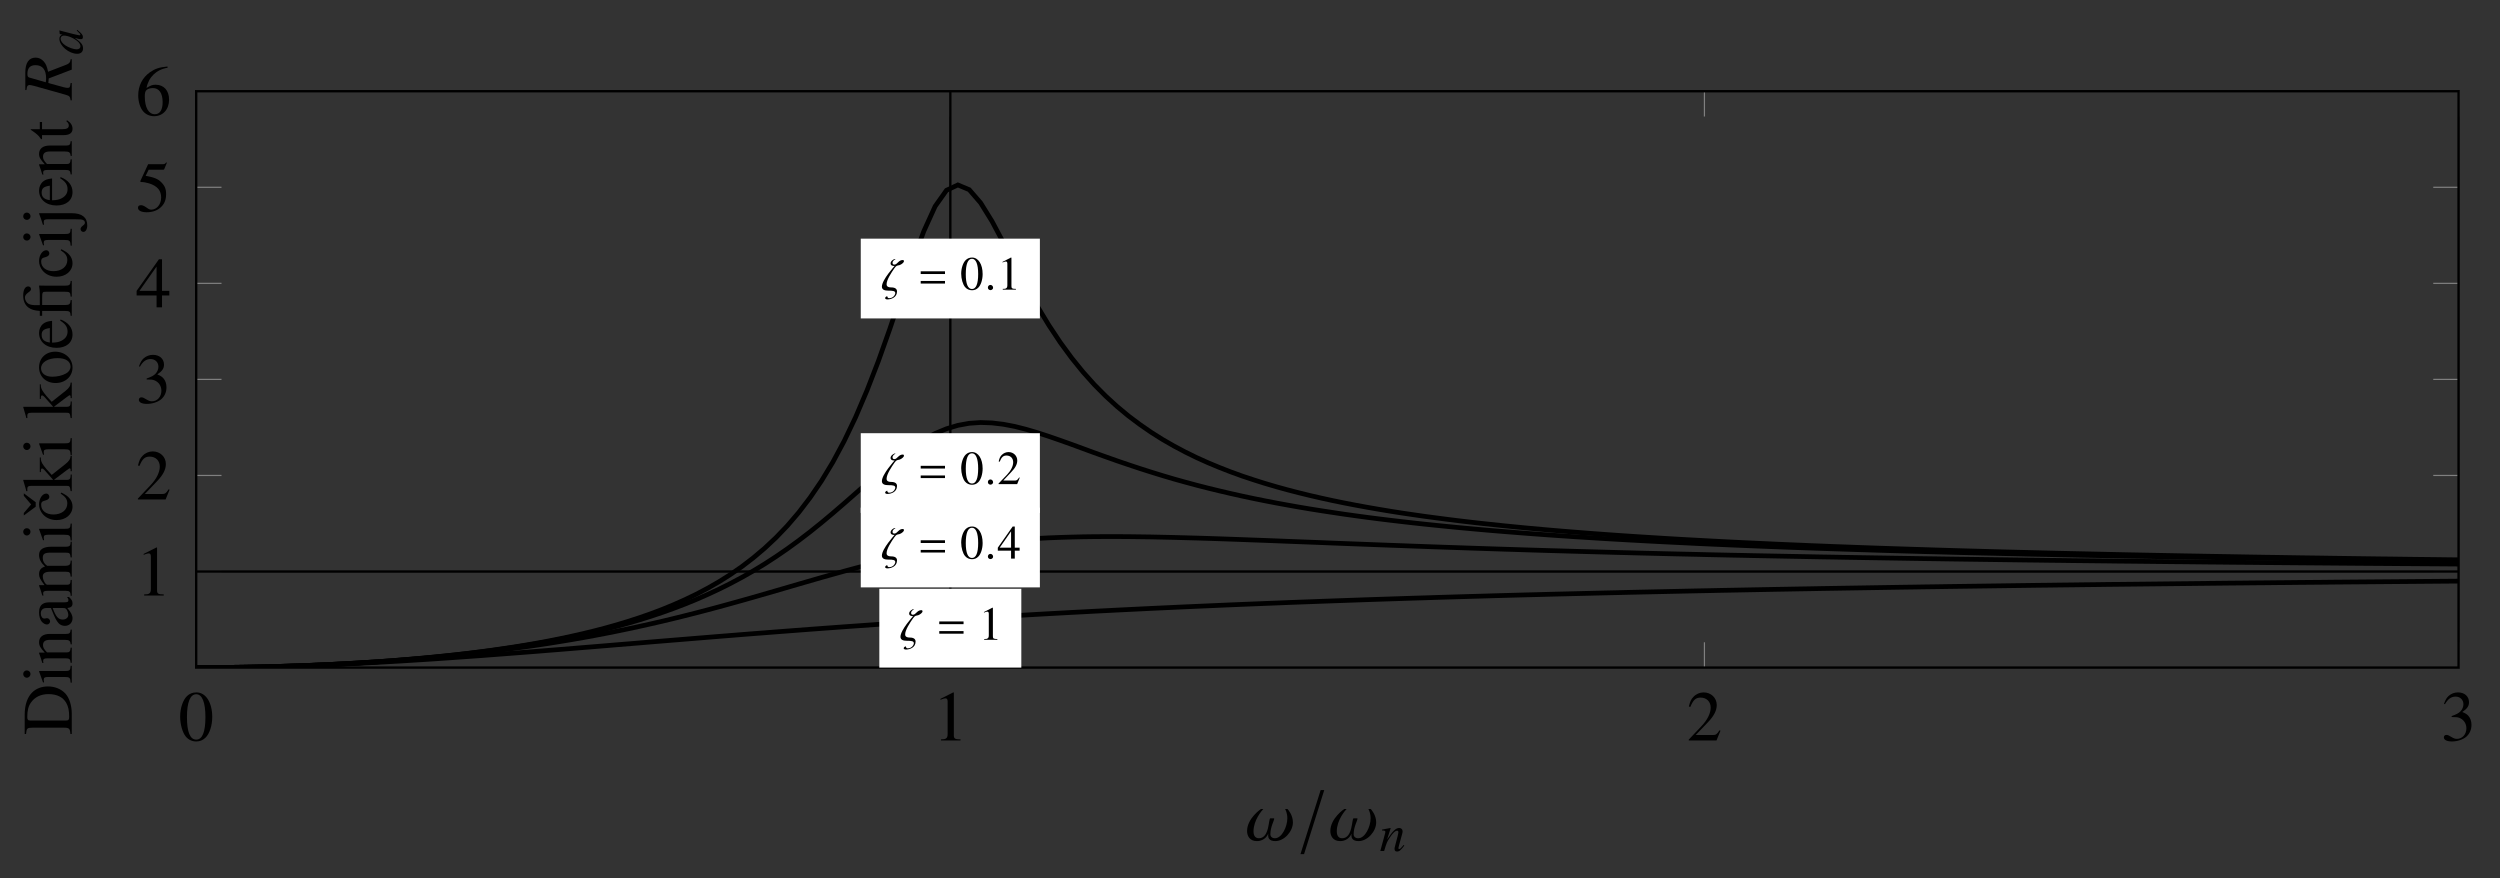 <?xml version="1.0" encoding="UTF-8"?>
<svg xmlns="http://www.w3.org/2000/svg" xmlns:xlink="http://www.w3.org/1999/xlink" width="315.24pt" height="110.717pt" viewBox="0 0 315.24 110.717" version="1.1">
<rect x="0" y="0" width="315.24" height="110.717" fill="#333333" stroke="none"/>
<defs>
<g>
<symbol overflow="visible" id="glyph0-0">
<path style="stroke:none;" d=""/>
</symbol>
<symbol overflow="visible" id="glyph0-1">
<path style="stroke:none;" d="M 4.266 -2.953 C 4.266 -4.797 3.453 -6.062 2.281 -6.062 C 1.781 -6.062 1.406 -5.906 1.078 -5.594 C 0.562 -5.094 0.219 -4.062 0.219 -3.016 C 0.219 -2.031 0.516 -0.984 0.938 -0.484 C 1.266 -0.094 1.719 0.125 2.25 0.125 C 2.703 0.125 3.078 -0.031 3.406 -0.344 C 3.922 -0.828 4.266 -1.875 4.266 -2.953 Z M 3.406 -2.938 C 3.406 -1.062 3.016 -0.109 2.25 -0.109 C 1.469 -0.109 1.078 -1.062 1.078 -2.938 C 1.078 -4.828 1.484 -5.828 2.25 -5.828 C 3 -5.828 3.406 -4.812 3.406 -2.938 Z M 3.406 -2.938 "/>
</symbol>
<symbol overflow="visible" id="glyph0-2">
<path style="stroke:none;" d="M 3.531 0 L 3.531 -0.141 C 2.828 -0.141 2.688 -0.234 2.688 -0.656 L 2.688 -6.047 L 2.609 -6.062 L 1 -5.25 L 1 -5.125 C 1.109 -5.172 1.203 -5.203 1.234 -5.219 C 1.406 -5.281 1.547 -5.312 1.641 -5.312 C 1.828 -5.312 1.906 -5.188 1.906 -4.891 L 1.906 -0.828 C 1.906 -0.531 1.844 -0.328 1.688 -0.25 C 1.562 -0.172 1.438 -0.141 1.062 -0.141 L 1.062 0 Z M 3.531 0 "/>
</symbol>
<symbol overflow="visible" id="glyph0-3">
<path style="stroke:none;" d="M 4.266 -1.234 L 4.141 -1.281 C 3.812 -0.766 3.688 -0.688 3.297 -0.688 L 1.141 -0.688 L 2.656 -2.266 C 3.453 -3.094 3.797 -3.781 3.797 -4.469 C 3.797 -5.375 3.078 -6.062 2.141 -6.062 C 1.656 -6.062 1.188 -5.859 0.859 -5.5 C 0.562 -5.203 0.438 -4.922 0.281 -4.281 L 0.469 -4.234 C 0.828 -5.109 1.141 -5.406 1.766 -5.406 C 2.516 -5.406 3.031 -4.891 3.031 -4.141 C 3.031 -3.438 2.625 -2.594 1.859 -1.797 L 0.266 -0.109 L 0.266 0 L 3.766 0 Z M 4.266 -1.234 "/>
</symbol>
<symbol overflow="visible" id="glyph0-4">
<path style="stroke:none;" d="M 3.875 -1.969 C 3.875 -2.422 3.734 -2.844 3.469 -3.125 C 3.297 -3.312 3.125 -3.422 2.719 -3.594 C 3.344 -4.016 3.562 -4.344 3.562 -4.828 C 3.562 -5.562 3 -6.062 2.172 -6.062 C 1.719 -6.062 1.328 -5.906 1 -5.625 C 0.734 -5.375 0.594 -5.141 0.406 -4.609 L 0.531 -4.578 C 0.906 -5.234 1.312 -5.531 1.875 -5.531 C 2.453 -5.531 2.859 -5.125 2.859 -4.562 C 2.859 -4.25 2.719 -3.922 2.5 -3.688 C 2.234 -3.422 1.984 -3.297 1.375 -3.078 L 1.375 -2.953 C 1.906 -2.953 2.109 -2.938 2.328 -2.859 C 2.875 -2.656 3.234 -2.156 3.234 -1.531 C 3.234 -0.781 2.719 -0.203 2.047 -0.203 C 1.812 -0.203 1.625 -0.266 1.297 -0.469 C 1.031 -0.641 0.875 -0.703 0.719 -0.703 C 0.516 -0.703 0.391 -0.578 0.391 -0.391 C 0.391 -0.078 0.766 0.125 1.406 0.125 C 2.094 0.125 2.797 -0.109 3.219 -0.469 C 3.641 -0.844 3.875 -1.359 3.875 -1.969 Z M 3.875 -1.969 "/>
</symbol>
<symbol overflow="visible" id="glyph0-5">
<path style="stroke:none;" d="M 4.234 -1.5 L 4.234 -2.078 L 3.312 -2.078 L 3.312 -6.062 L 2.922 -6.062 L 0.109 -2.078 L 0.109 -1.5 L 2.625 -1.5 L 2.625 0 L 3.312 0 L 3.312 -1.5 Z M 2.625 -2.078 L 0.469 -2.078 L 2.625 -5.141 Z M 2.625 -2.078 "/>
</symbol>
<symbol overflow="visible" id="glyph0-6">
<path style="stroke:none;" d="M 3.922 -6.109 L 3.844 -6.172 C 3.719 -5.984 3.625 -5.938 3.438 -5.938 L 1.562 -5.938 L 0.578 -3.812 C 0.578 -3.797 0.578 -3.766 0.578 -3.766 C 0.578 -3.719 0.609 -3.688 0.688 -3.688 C 0.969 -3.688 1.328 -3.625 1.688 -3.516 C 2.719 -3.188 3.203 -2.625 3.203 -1.734 C 3.203 -0.875 2.656 -0.203 1.953 -0.203 C 1.781 -0.203 1.625 -0.266 1.359 -0.469 C 1.062 -0.672 0.859 -0.766 0.672 -0.766 C 0.406 -0.766 0.281 -0.656 0.281 -0.438 C 0.281 -0.094 0.703 0.125 1.375 0.125 C 2.141 0.125 2.781 -0.109 3.234 -0.578 C 3.641 -0.984 3.828 -1.484 3.828 -2.172 C 3.828 -2.812 3.656 -3.234 3.203 -3.672 C 2.812 -4.078 2.312 -4.281 1.25 -4.469 L 1.625 -5.234 L 3.375 -5.234 C 3.531 -5.234 3.562 -5.25 3.594 -5.312 Z M 3.922 -6.109 "/>
</symbol>
<symbol overflow="visible" id="glyph0-7">
<path style="stroke:none;" d="M 4.203 -1.969 C 4.203 -3.109 3.547 -3.844 2.516 -3.844 C 2.109 -3.844 1.922 -3.781 1.359 -3.438 C 1.609 -4.797 2.609 -5.766 4.016 -5.984 L 4 -6.141 C 2.984 -6.047 2.453 -5.875 1.797 -5.422 C 0.828 -4.734 0.312 -3.703 0.312 -2.5 C 0.312 -1.719 0.547 -0.938 0.938 -0.484 C 1.281 -0.094 1.766 0.125 2.312 0.125 C 3.422 0.125 4.203 -0.719 4.203 -1.969 Z M 3.391 -1.656 C 3.391 -0.672 3.047 -0.125 2.406 -0.125 C 1.625 -0.125 1.141 -0.969 1.141 -2.359 C 1.141 -2.812 1.203 -3.062 1.391 -3.203 C 1.578 -3.344 1.859 -3.422 2.172 -3.422 C 2.938 -3.422 3.391 -2.781 3.391 -1.656 Z M 3.391 -1.656 "/>
</symbol>
<symbol overflow="visible" id="glyph1-0">
<path style="stroke:none;" d=""/>
</symbol>
<symbol overflow="visible" id="glyph1-1">
<path style="stroke:none;" d="M 2.891 -3.562 C 2.891 -3.672 2.859 -3.734 2.734 -3.734 C 2.203 -3.734 2.062 -3.156 1.672 -3.156 C 1.469 -3.156 1.453 -3.312 1.453 -3.391 C 1.453 -3.641 1.734 -3.797 1.844 -3.859 L 1.688 -3.859 C 1.688 -3.859 1.203 -3.656 1.203 -3.312 C 1.203 -3.031 1.5 -2.984 1.641 -2.984 C 1.688 -2.984 1.719 -3 1.719 -3 C 1.719 -2.984 0.109 -1.25 0.109 -0.375 C 0.109 0.031 0.5 0.125 0.891 0.125 C 1.531 0.125 1.797 0.172 1.797 0.438 C 1.797 0.625 1.562 1.078 1.031 1.078 C 0.812 1.078 0.781 0.875 0.781 0.812 C 0.719 0.844 0.516 0.922 0.516 1.078 C 0.516 1.141 0.609 1.234 0.797 1.234 C 1.297 1.234 2.016 0.969 2.016 0.234 C 2.016 -0.031 1.859 -0.281 1.281 -0.281 C 0.719 -0.281 0.703 -0.562 0.703 -0.672 L 0.703 -0.688 C 0.703 -1.234 1.297 -2.141 1.703 -2.719 C 1.969 -3.094 2.062 -3.016 2.344 -3.094 C 2.641 -3.203 2.891 -3.453 2.891 -3.562 Z M 2.891 -3.562 "/>
</symbol>
<symbol overflow="visible" id="glyph1-2">
<path style="stroke:none;" d="M 1.078 -0.25 C 1.078 -0.438 0.922 -0.594 0.75 -0.594 C 0.562 -0.594 0.422 -0.453 0.422 -0.25 C 0.422 -0.031 0.625 0.062 0.75 0.062 C 0.875 0.062 1.078 -0.031 1.078 -0.25 Z M 1.078 -0.25 "/>
</symbol>
<symbol overflow="visible" id="glyph2-0">
<path style="stroke:none;" d=""/>
</symbol>
<symbol overflow="visible" id="glyph2-1">
<path style="stroke:none;" d="M 3.297 -1.969 L 3.297 -2.312 L 0.234 -2.312 L 0.234 -1.969 Z M 3.297 -0.766 L 3.297 -1.094 L 0.234 -1.094 L 0.234 -0.766 Z M 3.297 -0.766 "/>
</symbol>
<symbol overflow="visible" id="glyph3-0">
<path style="stroke:none;" d=""/>
</symbol>
<symbol overflow="visible" id="glyph3-1">
<path style="stroke:none;" d="M 2.359 0 L 2.359 -0.094 C 1.891 -0.094 1.797 -0.156 1.797 -0.438 L 1.797 -4.031 L 1.734 -4.047 L 0.672 -3.5 L 0.672 -3.422 C 0.734 -3.453 0.797 -3.469 0.828 -3.484 C 0.938 -3.531 1.031 -3.547 1.094 -3.547 C 1.219 -3.547 1.281 -3.453 1.281 -3.266 L 1.281 -0.562 C 1.281 -0.359 1.234 -0.219 1.125 -0.172 C 1.047 -0.109 0.953 -0.094 0.703 -0.094 L 0.703 0 Z M 2.359 0 "/>
</symbol>
<symbol overflow="visible" id="glyph3-2">
<path style="stroke:none;" d="M 2.844 -1.969 C 2.844 -3.203 2.297 -4.047 1.516 -4.047 C 1.188 -4.047 0.938 -3.938 0.719 -3.734 C 0.375 -3.406 0.141 -2.703 0.141 -2.016 C 0.141 -1.359 0.344 -0.656 0.625 -0.328 C 0.844 -0.062 1.156 0.078 1.5 0.078 C 1.797 0.078 2.062 -0.016 2.281 -0.234 C 2.625 -0.562 2.844 -1.25 2.844 -1.969 Z M 2.281 -1.969 C 2.281 -0.719 2.016 -0.078 1.5 -0.078 C 0.984 -0.078 0.719 -0.719 0.719 -1.953 C 0.719 -3.219 0.984 -3.891 1.5 -3.891 C 2 -3.891 2.281 -3.219 2.281 -1.969 Z M 2.281 -1.969 "/>
</symbol>
<symbol overflow="visible" id="glyph3-3">
<path style="stroke:none;" d="M 2.844 -0.812 L 2.766 -0.844 C 2.547 -0.516 2.469 -0.453 2.203 -0.453 L 0.766 -0.453 L 1.766 -1.516 C 2.297 -2.062 2.531 -2.516 2.531 -2.984 C 2.531 -3.578 2.047 -4.047 1.438 -4.047 C 1.094 -4.047 0.797 -3.906 0.562 -3.672 C 0.375 -3.469 0.281 -3.281 0.188 -2.859 L 0.312 -2.828 C 0.547 -3.406 0.766 -3.609 1.172 -3.609 C 1.688 -3.609 2.016 -3.266 2.016 -2.766 C 2.016 -2.297 1.75 -1.734 1.25 -1.203 L 0.172 -0.078 L 0.172 0 L 2.516 0 Z M 2.844 -0.812 "/>
</symbol>
<symbol overflow="visible" id="glyph3-4">
<path style="stroke:none;" d="M 2.828 -1 L 2.828 -1.375 L 2.219 -1.375 L 2.219 -4.047 L 1.953 -4.047 L 0.078 -1.375 L 0.078 -1 L 1.75 -1 L 1.75 0 L 2.219 0 L 2.219 -1 Z M 1.75 -1.375 L 0.312 -1.375 L 1.75 -3.438 Z M 1.75 -1.375 "/>
</symbol>
<symbol overflow="visible" id="glyph4-0">
<path style="stroke:none;" d=""/>
</symbol>
<symbol overflow="visible" id="glyph4-1">
<path style="stroke:none;" d="M 5.984 -2.266 C 5.984 -3.203 5.375 -3.875 5.297 -3.953 L 5 -3.953 C 5.062 -3.844 5.281 -3.422 5.281 -2.781 C 5.281 -1.734 4.594 -0.266 3.719 -0.266 C 3.375 -0.266 3.141 -0.453 3.141 -0.781 C 3.141 -1.672 3.625 -2.516 3.625 -2.719 C 3.625 -2.766 3.609 -2.781 3.578 -2.781 L 3.141 -2.781 C 2.875 -2.781 3.078 -0.266 1.688 -0.266 C 1.062 -0.266 1.016 -0.891 1.016 -1.141 C 1.016 -2.562 2.078 -3.766 2.25 -3.953 L 1.953 -3.953 C 1.953 -3.953 0.203 -2.781 0.203 -1.172 C 0.203 -0.609 0.5 0.094 1.438 0.094 C 2.531 0.094 2.859 -0.812 2.859 -0.828 L 2.875 -0.828 C 2.875 -0.812 2.859 -0.75 2.859 -0.625 C 2.859 -0.344 2.969 0.094 3.766 0.094 C 4.891 0.094 5.984 -1.125 5.984 -2.266 Z M 5.984 -2.266 "/>
</symbol>
<symbol overflow="visible" id="glyph5-0">
<path style="stroke:none;" d=""/>
</symbol>
<symbol overflow="visible" id="glyph5-1">
<path style="stroke:none;" d="M 0.562 1.734 L 1.016 1.734 L 3.562 -6.344 L 3.109 -6.344 Z M 0.562 1.734 "/>
</symbol>
<symbol overflow="visible" id="glyph6-0">
<path style="stroke:none;" d=""/>
</symbol>
<symbol overflow="visible" id="glyph6-1">
<path style="stroke:none;" d="M 3.125 -0.688 L 3.031 -0.766 C 2.984 -0.703 2.938 -0.656 2.891 -0.594 C 2.703 -0.359 2.578 -0.25 2.484 -0.25 C 2.422 -0.25 2.375 -0.297 2.375 -0.359 C 2.375 -0.406 2.406 -0.531 2.469 -0.766 L 2.844 -2.125 C 2.891 -2.266 2.906 -2.406 2.906 -2.5 C 2.906 -2.734 2.734 -2.906 2.469 -2.906 C 2.047 -2.906 1.641 -2.5 0.953 -1.453 L 1.406 -2.891 L 1.375 -2.906 L 0.312 -2.703 L 0.312 -2.594 C 0.656 -2.578 0.734 -2.547 0.734 -2.422 C 0.734 -2.375 0.734 -2.328 0.719 -2.297 L 0.094 0 L 0.578 0 C 0.891 -1.047 0.953 -1.188 1.25 -1.625 C 1.641 -2.25 1.969 -2.562 2.219 -2.562 C 2.312 -2.562 2.375 -2.5 2.375 -2.375 C 2.375 -2.297 2.328 -2.078 2.281 -1.875 L 2 -0.797 C 1.906 -0.453 1.891 -0.359 1.891 -0.297 C 1.891 -0.047 1.984 0.062 2.203 0.062 C 2.5 0.062 2.656 -0.078 3.125 -0.688 Z M 3.125 -0.688 "/>
</symbol>
<symbol overflow="visible" id="glyph7-0">
<path style="stroke:none;" d=""/>
</symbol>
<symbol overflow="visible" id="glyph7-1">
<path style="stroke:none;" d="M -3 -6.141 C -3.797 -6.141 -4.5 -5.875 -5 -5.375 C -5.609 -4.766 -5.938 -3.797 -5.938 -2.562 L -5.938 -0.141 L -5.766 -0.141 C -5.703 -0.859 -5.625 -0.938 -4.953 -0.938 L -0.984 -0.938 C -0.328 -0.938 -0.219 -0.828 -0.172 -0.141 L 0 -0.141 L 0 -2.688 C 0 -3.734 -0.297 -4.672 -0.797 -5.234 C -1.328 -5.812 -2.125 -6.141 -3 -6.141 Z M -2.938 -5.172 C -1.875 -5.172 -1.125 -4.797 -0.703 -4.078 C -0.438 -3.609 -0.328 -3.094 -0.328 -2.312 C -0.328 -1.953 -0.406 -1.844 -0.703 -1.844 L -5.25 -1.844 C -5.531 -1.844 -5.609 -1.953 -5.609 -2.312 C -5.609 -3.078 -5.469 -3.672 -5.156 -4.094 C -4.672 -4.797 -3.906 -5.172 -2.938 -5.172 Z M -2.938 -5.172 "/>
</symbol>
<symbol overflow="visible" id="glyph7-2">
<path style="stroke:none;" d="M 0 -2.266 L -0.141 -2.266 C -0.172 -1.672 -0.266 -1.609 -0.922 -1.609 L -4.094 -1.609 L -4.125 -1.562 L -3.625 -0.172 L -3.5 -0.172 L -3.5 -0.25 C -3.531 -0.359 -3.531 -0.469 -3.531 -0.562 C -3.531 -0.766 -3.391 -0.859 -3 -0.859 L -0.922 -0.859 C -0.266 -0.859 -0.172 -0.766 -0.141 -0.141 L 0 -0.141 Z M -5.672 -1.688 C -5.922 -1.688 -6.125 -1.484 -6.125 -1.234 C -6.125 -0.984 -5.922 -0.766 -5.672 -0.766 C -5.406 -0.766 -5.203 -0.984 -5.203 -1.234 C -5.203 -1.484 -5.406 -1.688 -5.672 -1.688 Z M -5.672 -1.688 "/>
</symbol>
<symbol overflow="visible" id="glyph7-3">
<path style="stroke:none;" d="M 0 -4.344 L -0.141 -4.344 C -0.172 -3.906 -0.281 -3.797 -0.719 -3.797 L -2.781 -3.797 C -3.625 -3.797 -4.125 -3.406 -4.125 -2.75 C -4.125 -2.328 -3.969 -2.047 -3.406 -1.438 L -4.109 -1.438 L -4.125 -1.375 C -3.969 -0.938 -3.859 -0.641 -3.719 -0.141 L -3.562 -0.141 C -3.594 -0.203 -3.609 -0.281 -3.609 -0.391 C -3.609 -0.641 -3.469 -0.719 -3.031 -0.719 L -0.812 -0.719 C -0.297 -0.719 -0.172 -0.625 -0.141 -0.156 L 0 -0.156 L 0 -2.062 L -0.141 -2.062 C -0.172 -1.609 -0.281 -1.469 -0.594 -1.469 L -3.125 -1.469 C -3.531 -1.906 -3.625 -2.094 -3.625 -2.391 C -3.625 -2.828 -3.359 -3.047 -2.766 -3.047 L -0.891 -3.047 C -0.328 -3.047 -0.172 -2.938 -0.141 -2.484 L 0 -2.484 Z M 0 -4.344 "/>
</symbol>
<symbol overflow="visible" id="glyph7-4">
<path style="stroke:none;" d="M -0.359 -3.969 L -0.594 -3.969 C -0.469 -3.812 -0.422 -3.703 -0.422 -3.562 C -0.422 -3.359 -0.547 -3.297 -0.938 -3.297 L -2.688 -3.297 C -3.141 -3.297 -3.406 -3.25 -3.609 -3.125 C -3.953 -2.938 -4.125 -2.562 -4.125 -2.016 C -4.125 -1.547 -4 -1.125 -3.797 -0.875 C -3.609 -0.641 -3.344 -0.5 -3.125 -0.5 C -2.922 -0.5 -2.734 -0.672 -2.734 -0.891 C -2.734 -1.109 -2.922 -1.297 -3.109 -1.297 C -3.141 -1.297 -3.188 -1.281 -3.25 -1.281 C -3.344 -1.25 -3.406 -1.25 -3.469 -1.25 C -3.719 -1.25 -3.906 -1.531 -3.906 -1.891 C -3.906 -2.328 -3.656 -2.578 -3.172 -2.578 L -2.625 -2.578 C -2.062 -1.188 -1.984 -1.047 -1.656 -0.656 C -1.469 -0.453 -1.172 -0.328 -0.875 -0.328 C -0.312 -0.328 0.094 -0.719 0.094 -1.281 C 0.094 -1.672 -0.094 -2.031 -0.562 -2.578 C -0.094 -2.625 0.094 -2.797 0.094 -3.156 C 0.094 -3.469 -0.016 -3.656 -0.359 -3.969 Z M -1.109 -2.578 C -0.828 -2.578 -0.75 -2.531 -0.625 -2.344 C -0.5 -2.125 -0.438 -1.875 -0.438 -1.688 C -0.438 -1.375 -0.734 -1.125 -1.125 -1.125 L -1.156 -1.125 C -1.688 -1.125 -2.016 -1.484 -2.406 -2.578 Z M -1.109 -2.578 "/>
</symbol>
<symbol overflow="visible" id="glyph7-5">
<path style="stroke:none;" d="M 0 -6.953 L -0.141 -6.953 L -0.156 -6.719 C -0.172 -6.453 -0.328 -6.328 -0.688 -6.328 L -2.531 -6.328 C -3.594 -6.328 -4.125 -5.984 -4.125 -5.297 C -4.125 -4.766 -3.891 -4.312 -3.375 -3.828 C -3.891 -3.672 -4.125 -3.359 -4.125 -2.875 C -4.125 -2.484 -4 -2.234 -3.438 -1.484 L -4.109 -1.484 L -4.125 -1.422 C -3.953 -0.969 -3.859 -0.656 -3.719 -0.172 L -3.562 -0.172 C -3.594 -0.281 -3.609 -0.359 -3.609 -0.453 C -3.609 -0.688 -3.469 -0.766 -3.031 -0.766 L -0.766 -0.766 C -0.281 -0.766 -0.141 -0.641 -0.141 -0.141 L 0 -0.141 L 0 -2.141 L -0.141 -2.141 C -0.156 -1.656 -0.25 -1.531 -0.594 -1.531 L -3.125 -1.531 C -3.125 -1.531 -3.234 -1.594 -3.297 -1.656 C -3.5 -1.891 -3.656 -2.266 -3.656 -2.578 C -3.656 -2.984 -3.344 -3.172 -2.719 -3.172 L -0.766 -3.172 C -0.266 -3.172 -0.172 -3.078 -0.141 -2.562 L 0 -2.562 L 0 -4.578 L -0.141 -4.578 C -0.141 -4.062 -0.297 -3.922 -0.859 -3.922 L -3.109 -3.922 C -3.5 -4.203 -3.656 -4.5 -3.656 -4.906 C -3.656 -5.422 -3.422 -5.578 -2.672 -5.578 L -0.781 -5.578 C -0.266 -5.578 -0.203 -5.5 -0.141 -4.984 L 0 -4.984 Z M 0 -6.953 "/>
</symbol>
<symbol overflow="visible" id="glyph7-6">
<path style="stroke:none;" d="M -1.312 -3.688 L -1.406 -3.562 C -0.766 -3.141 -0.562 -2.812 -0.562 -2.312 C -0.562 -1.484 -1.281 -0.922 -2.312 -0.922 C -3.234 -0.922 -3.859 -1.406 -3.859 -2.141 C -3.859 -2.453 -3.766 -2.578 -3.438 -2.656 L -3.234 -2.719 C -2.984 -2.797 -2.828 -2.953 -2.828 -3.141 C -2.828 -3.375 -3 -3.562 -3.203 -3.562 C -3.703 -3.562 -4.125 -2.938 -4.125 -2.188 C -4.125 -1.766 -3.969 -1.344 -3.672 -0.984 C -3.266 -0.5 -2.641 -0.219 -1.906 -0.219 C -0.75 -0.219 0.094 -0.938 0.094 -1.922 C 0.094 -2.312 -0.031 -2.656 -0.281 -2.953 C -0.5 -3.234 -0.766 -3.406 -1.312 -3.688 Z M -6.047 -3.594 L -6.047 -3.281 L -5.125 -2.188 L -6.047 -1.109 L -6.047 -0.797 L -4.547 -1.906 L -4.547 -2.469 Z M -6.047 -3.594 "/>
</symbol>
<symbol overflow="visible" id="glyph7-7">
<path style="stroke:none;" d="M 0 -4.531 L -0.141 -4.531 C -0.156 -4.141 -0.328 -3.859 -0.797 -3.484 L -2.531 -2.109 L -2.766 -2.375 C -3.359 -3 -3.781 -3.562 -3.844 -3.828 C -3.891 -3.953 -3.906 -4.078 -3.906 -4.234 L -3.906 -4.312 L -4.031 -4.312 L -4.031 -2.469 L -3.906 -2.469 C -3.906 -2.828 -3.859 -2.922 -3.734 -2.922 C -3.672 -2.922 -3.547 -2.844 -3.438 -2.719 L -2.344 -1.484 L -6.109 -1.484 L -6.125 -1.453 L -5.797 -0.328 L -5.734 -0.062 L -5.594 -0.062 C -5.594 -0.172 -5.609 -0.266 -5.609 -0.344 C -5.609 -0.641 -5.484 -0.734 -5.062 -0.734 L -0.734 -0.734 C -0.266 -0.734 -0.234 -0.703 -0.141 -0.062 L 0 -0.062 L 0 -2.156 L -0.141 -2.156 L -0.141 -1.984 C -0.156 -1.625 -0.281 -1.484 -0.594 -1.484 L -2.25 -1.484 L -0.578 -2.75 L -0.531 -2.766 C -0.516 -2.797 -0.484 -2.812 -0.453 -2.828 C -0.375 -2.906 -0.312 -2.938 -0.266 -2.938 C -0.188 -2.938 -0.141 -2.859 -0.141 -2.75 L -0.141 -2.578 L 0 -2.578 Z M 0 -4.531 "/>
</symbol>
<symbol overflow="visible" id="glyph7-8">
<path style="stroke:none;" d="M -2.094 -4.219 C -3.281 -4.219 -4.125 -3.391 -4.125 -2.25 C -4.125 -1.078 -3.266 -0.266 -2.031 -0.266 C -0.812 -0.266 0.094 -1.094 0.094 -2.219 C 0.094 -3.359 -0.859 -4.219 -2.094 -4.219 Z M -1.781 -3.406 C -0.766 -3.406 -0.156 -3 -0.156 -2.328 C -0.156 -1.984 -0.375 -1.656 -0.734 -1.469 C -1.203 -1.203 -1.828 -1.062 -2.469 -1.062 C -3.312 -1.062 -3.875 -1.484 -3.875 -2.125 C -3.875 -2.875 -3.016 -3.406 -1.781 -3.406 Z M -1.781 -3.406 "/>
</symbol>
<symbol overflow="visible" id="glyph7-9">
<path style="stroke:none;" d="M -1.406 -3.797 L -1.469 -3.656 C -0.797 -3.234 -0.531 -2.844 -0.531 -2.266 C -0.531 -1.781 -0.766 -1.406 -1.25 -1.141 C -1.594 -0.953 -1.906 -0.891 -2.484 -0.875 L -2.484 -3.625 C -3.062 -3.562 -3.328 -3.469 -3.609 -3.25 C -3.938 -2.984 -4.125 -2.562 -4.125 -2.094 C -4.125 -0.984 -3.234 -0.219 -1.922 -0.219 C -0.688 -0.219 0.094 -0.875 0.094 -1.906 C 0.094 -2.766 -0.438 -3.422 -1.406 -3.797 Z M -2.766 -2.719 L -2.766 -0.891 C -3.484 -0.984 -3.797 -1.297 -3.797 -1.844 C -3.797 -2.391 -3.547 -2.594 -2.766 -2.719 Z M -2.766 -2.719 "/>
</symbol>
<symbol overflow="visible" id="glyph7-10">
<path style="stroke:none;" d="M 0 -4.672 L -0.141 -4.672 C -0.172 -4.172 -0.297 -4.078 -0.875 -4.078 L -3.219 -4.078 L -4.094 -4.094 L -4.125 -4.047 C -4.062 -3.656 -4.031 -3.406 -4.031 -3.047 L -4.031 -1.625 L -4.469 -1.625 C -4.875 -1.609 -5.219 -1.672 -5.438 -1.781 C -5.719 -1.938 -5.906 -2.266 -5.906 -2.578 C -5.906 -2.828 -5.781 -3 -5.484 -3.219 C -5.234 -3.391 -5.141 -3.5 -5.141 -3.656 C -5.141 -3.844 -5.297 -3.984 -5.5 -3.984 C -5.891 -3.984 -6.125 -3.531 -6.125 -2.844 C -6.125 -2.156 -5.906 -1.641 -5.453 -1.312 C -5.078 -1.047 -4.75 -0.953 -4.031 -0.891 L -4.031 -0.281 L -3.734 -0.281 L -3.734 -0.891 L -0.844 -0.891 C -0.266 -0.891 -0.156 -0.797 -0.141 -0.281 L 0 -0.281 L 0 -2.266 L -0.141 -2.266 C -0.172 -1.766 -0.297 -1.641 -0.797 -1.641 L -3.734 -1.641 L -3.734 -2.406 C -3.734 -3.281 -3.719 -3.312 -3.234 -3.312 L -0.875 -3.312 C -0.266 -3.312 -0.172 -3.25 -0.141 -2.703 L 0 -2.703 Z M 0 -4.672 "/>
</symbol>
<symbol overflow="visible" id="glyph7-11">
<path style="stroke:none;" d="M -1.312 -3.688 L -1.406 -3.562 C -0.766 -3.141 -0.562 -2.812 -0.562 -2.312 C -0.562 -1.484 -1.281 -0.922 -2.312 -0.922 C -3.234 -0.922 -3.859 -1.406 -3.859 -2.141 C -3.859 -2.453 -3.766 -2.578 -3.438 -2.656 L -3.234 -2.719 C -2.984 -2.797 -2.828 -2.953 -2.828 -3.141 C -2.828 -3.375 -3 -3.562 -3.203 -3.562 C -3.703 -3.562 -4.125 -2.938 -4.125 -2.188 C -4.125 -1.766 -3.969 -1.344 -3.672 -0.984 C -3.266 -0.5 -2.641 -0.219 -1.906 -0.219 C -0.75 -0.219 0.094 -0.938 0.094 -1.922 C 0.094 -2.312 -0.031 -2.656 -0.281 -2.953 C -0.5 -3.234 -0.766 -3.406 -1.312 -3.688 Z M -1.312 -3.688 "/>
</symbol>
<symbol overflow="visible" id="glyph7-12">
<path style="stroke:none;" d="M 0 -2.281 L -0.141 -2.281 C -0.172 -1.688 -0.266 -1.625 -0.922 -1.625 L -4.094 -1.625 L -4.125 -1.594 L -3.625 -0.203 L -3.5 -0.203 L -3.5 -0.266 C -3.531 -0.375 -3.531 -0.5 -3.531 -0.578 C -3.531 -0.797 -3.391 -0.875 -3 -0.875 L -0.922 -0.875 C -0.266 -0.875 -0.172 -0.781 -0.141 -0.156 L 0 -0.156 Z M -5.672 -1.703 C -5.922 -1.703 -6.125 -1.5 -6.125 -1.25 C -6.125 -1 -5.922 -0.797 -5.672 -0.797 C -5.406 -0.797 -5.203 -1 -5.203 -1.25 C -5.203 -1.5 -5.406 -1.703 -5.672 -1.703 Z M 0 -4.25 L -4.094 -4.25 L -4.125 -4.203 C -3.922 -3.672 -3.797 -3.328 -3.641 -2.797 L -3.5 -2.797 L -3.5 -2.844 C -3.531 -2.984 -3.531 -3.109 -3.531 -3.203 C -3.531 -3.406 -3.375 -3.484 -3 -3.484 L 0.406 -3.484 C 1.078 -3.484 1.312 -3.469 1.484 -3.359 C 1.578 -3.312 1.656 -3.188 1.656 -3.062 C 1.656 -2.922 1.594 -2.828 1.406 -2.688 C 1.188 -2.516 1.109 -2.391 1.109 -2.25 C 1.109 -2.047 1.266 -1.891 1.469 -1.891 C 1.75 -1.891 1.953 -2.234 1.953 -2.719 C 1.953 -3.719 1.281 -4.25 0 -4.25 Z M -5.672 -4.328 C -5.922 -4.328 -6.125 -4.125 -6.125 -3.859 C -6.125 -3.609 -5.922 -3.406 -5.672 -3.406 C -5.406 -3.406 -5.203 -3.609 -5.203 -3.859 C -5.203 -4.125 -5.406 -4.328 -5.672 -4.328 Z M -5.672 -4.328 "/>
</symbol>
<symbol overflow="visible" id="glyph7-13">
<path style="stroke:none;" d="M -0.594 -2.5 L -0.688 -2.391 C -0.453 -2.188 -0.375 -2.047 -0.375 -1.844 C -0.375 -1.516 -0.609 -1.375 -1.188 -1.375 L -3.75 -1.375 L -3.75 -2.281 L -4.031 -2.281 L -4.031 -1.375 L -5.078 -1.375 C -5.172 -1.375 -5.188 -1.359 -5.188 -1.312 C -5.109 -1.266 -5.016 -1.203 -4.938 -1.141 C -4.453 -0.812 -4.109 -0.5 -3.984 -0.266 C -3.922 -0.172 -3.859 -0.109 -3.812 -0.109 C -3.781 -0.109 -3.766 -0.125 -3.75 -0.156 L -3.75 -0.625 L -1.047 -0.625 C -0.297 -0.625 0.094 -0.891 0.094 -1.422 C 0.094 -1.859 -0.125 -2.203 -0.594 -2.5 Z M -0.594 -2.5 "/>
</symbol>
<symbol overflow="visible" id="glyph8-0">
<path style="stroke:none;" d=""/>
</symbol>
<symbol overflow="visible" id="glyph8-1">
<path style="stroke:none;" d="M 0 -5.078 L -0.141 -5.078 C -0.172 -4.688 -0.328 -4.516 -0.797 -4.344 L -2.984 -3.5 C -3.141 -4.203 -3.266 -4.5 -3.547 -4.812 C -3.812 -5.109 -4.156 -5.281 -4.562 -5.281 C -5.406 -5.281 -5.859 -4.625 -5.859 -3.406 L -5.859 -1.188 L -5.719 -1.188 C -5.656 -1.562 -5.656 -1.609 -5.594 -1.703 C -5.547 -1.766 -5.438 -1.828 -5.344 -1.828 C -5.234 -1.828 -5.016 -1.781 -4.766 -1.719 L -0.812 -0.609 C -0.281 -0.453 -0.219 -0.391 -0.141 0.109 L 0 0.109 L 0 -2.078 L -0.141 -2.078 C -0.219 -1.516 -0.25 -1.469 -0.562 -1.469 C -0.656 -1.469 -0.75 -1.484 -1.078 -1.562 L -2.953 -2.078 L -2.906 -2.656 L 0 -3.766 Z M -4.578 -4.328 C -3.688 -4.328 -3.234 -3.766 -3.234 -2.641 C -3.234 -2.469 -3.25 -2.406 -3.281 -2.172 L -5.344 -2.766 C -5.531 -2.812 -5.594 -2.938 -5.594 -3.219 C -5.594 -3.969 -5.25 -4.328 -4.578 -4.328 Z M -4.578 -4.328 "/>
</symbol>
<symbol overflow="visible" id="glyph9-0">
<path style="stroke:none;" d=""/>
</symbol>
<symbol overflow="visible" id="glyph9-1">
<path style="stroke:none;" d="M -0.656 -3.125 L -0.719 -3.047 L -0.547 -2.875 C -0.328 -2.672 -0.266 -2.578 -0.266 -2.531 C -0.266 -2.469 -0.312 -2.438 -0.359 -2.438 C -0.484 -2.438 -1.625 -2.703 -2.75 -3.016 C -2.812 -3.047 -2.828 -3.047 -2.875 -3.062 L -2.906 -3.016 L -2.859 -2.609 L -2.828 -2.594 L -2.516 -2.516 C -2.766 -2.469 -2.906 -2.281 -2.906 -2 C -2.906 -1.125 -1.703 -0.109 -0.656 -0.109 C -0.203 -0.109 0.078 -0.359 0.078 -0.781 C 0.078 -1.25 -0.141 -1.531 -0.953 -2.109 C -0.422 -1.969 -0.375 -1.953 -0.203 -1.953 C -0.016 -1.953 0.062 -2.031 0.062 -2.219 C 0.062 -2.484 -0.062 -2.641 -0.656 -3.125 Z M -2.359 -2.406 C -1.797 -2.406 -1.031 -2.062 -0.547 -1.625 C -0.359 -1.453 -0.25 -1.234 -0.25 -1.047 C -0.25 -0.812 -0.438 -0.672 -0.734 -0.672 C -1.094 -0.672 -1.734 -0.891 -2.156 -1.172 C -2.547 -1.438 -2.75 -1.734 -2.75 -2 C -2.75 -2.016 -2.75 -2.016 -2.75 -2.031 C -2.75 -2.25 -2.578 -2.406 -2.359 -2.406 Z M -2.359 -2.406 "/>
</symbol>
</g>
<clipPath id="clip1">
  <path d="M 119 11.504 L 120 11.504 L 120 84.18 L 119 84.18 Z M 119 11.504 "/>
</clipPath>
<clipPath id="clip2">
  <path d="M 24.738 71 L 310.016 71 L 310.016 73 L 24.738 73 Z M 24.738 71 "/>
</clipPath>
<clipPath id="clip3">
  <path d="M 24.738 64 L 310.016 64 L 310.016 84.18 L 24.738 84.18 Z M 24.738 64 "/>
</clipPath>
<clipPath id="clip4">
  <path d="M 24.738 59 L 310.016 59 L 310.016 84.18 L 24.738 84.18 Z M 24.738 59 "/>
</clipPath>
<clipPath id="clip5">
  <path d="M 24.738 44 L 310.016 44 L 310.016 84.18 L 24.738 84.18 Z M 24.738 44 "/>
</clipPath>
<clipPath id="clip6">
  <path d="M 24.738 14 L 310.016 14 L 310.016 84.18 L 24.738 84.18 Z M 24.738 14 "/>
</clipPath>
<clipPath id="clip7">
  <path d="M 110 74 L 129 74 L 129 84.18 L 110 84.18 Z M 110 74 "/>
</clipPath>
</defs>
<g id="surface1">
<path style="fill:none;stroke-width:0.199;stroke-linecap:butt;stroke-linejoin:miter;stroke:rgb(50%,50%,50%);stroke-opacity:1;stroke-miterlimit:10;" d="M -0.001 0.001 L -0.001 4.251 M 126.791 0.001 L 126.791 4.251 M 253.577 0.001 L 253.577 4.251 M 380.369 0.001 L 380.369 4.251 M -0.001 96.902 L -0.001 92.652 M 126.791 96.902 L 126.791 92.652 M 253.577 96.902 L 253.577 92.652 M 380.369 96.902 L 380.369 92.652 " transform="matrix(0.75,0,0,-0.75,24.739,84.18)"/>
<path style="fill:none;stroke-width:0.199;stroke-linecap:butt;stroke-linejoin:miter;stroke:rgb(50%,50%,50%);stroke-opacity:1;stroke-miterlimit:10;" d="M -0.001 16.152 L 4.255 16.152 M -0.001 32.303 L 4.255 32.303 M -0.001 48.454 L 4.255 48.454 M -0.001 64.6 L 4.255 64.6 M -0.001 80.751 L 4.255 80.751 M -0.001 96.902 L 4.255 96.902 M 380.369 16.152 L 376.114 16.152 M 380.369 32.303 L 376.114 32.303 M 380.369 48.454 L 376.114 48.454 M 380.369 64.6 L 376.114 64.6 M 380.369 80.751 L 376.114 80.751 M 380.369 96.902 L 376.114 96.902 " transform="matrix(0.75,0,0,-0.75,24.739,84.18)"/>
<path style="fill:none;stroke-width:0.399;stroke-linecap:butt;stroke-linejoin:miter;stroke:rgb(0%,0%,0%);stroke-opacity:1;stroke-miterlimit:10;" d="M -0.001 0.001 L -0.001 96.902 L 380.369 96.902 L 380.369 0.001 Z M -0.001 0.001 " transform="matrix(0.75,0,0,-0.75,24.739,84.18)"/>
<g style="fill:rgb(0%,0%,0%);fill-opacity:1;">
  <use xlink:href="#glyph0-1" x="22.497" y="93.371"/>
</g>
<g style="fill:rgb(0%,0%,0%);fill-opacity:1;">
  <use xlink:href="#glyph0-2" x="117.587" y="93.371"/>
</g>
<g style="fill:rgb(0%,0%,0%);fill-opacity:1;">
  <use xlink:href="#glyph0-3" x="212.678" y="93.371"/>
</g>
<g style="fill:rgb(0%,0%,0%);fill-opacity:1;">
  <use xlink:href="#glyph0-4" x="307.769" y="93.371"/>
</g>
<g style="fill:rgb(0%,0%,0%);fill-opacity:1;">
  <use xlink:href="#glyph0-2" x="17.117" y="75.094"/>
</g>
<g style="fill:rgb(0%,0%,0%);fill-opacity:1;">
  <use xlink:href="#glyph0-3" x="17.117" y="62.982"/>
</g>
<g style="fill:rgb(0%,0%,0%);fill-opacity:1;">
  <use xlink:href="#glyph0-4" x="17.117" y="50.806"/>
</g>
<g style="fill:rgb(0%,0%,0%);fill-opacity:1;">
  <use xlink:href="#glyph0-5" x="17.117" y="38.756"/>
</g>
<g style="fill:rgb(0%,0%,0%);fill-opacity:1;">
  <use xlink:href="#glyph0-6" x="17.117" y="26.64"/>
</g>
<g style="fill:rgb(0%,0%,0%);fill-opacity:1;">
  <use xlink:href="#glyph0-7" x="17.117" y="14.528"/>
</g>
<g clip-path="url(#clip1)" clip-rule="nonzero">
<path style="fill:none;stroke-width:0.399;stroke-linecap:butt;stroke-linejoin:miter;stroke:rgb(0%,0%,0%);stroke-opacity:1;stroke-miterlimit:10;" d="M 126.791 0.001 L 126.791 96.902 " transform="matrix(0.75,0,0,-0.75,24.739,84.18)"/>
</g>
<g clip-path="url(#clip2)" clip-rule="nonzero">
<path style="fill:none;stroke-width:0.399;stroke-linecap:butt;stroke-linejoin:miter;stroke:rgb(0%,0%,0%);stroke-opacity:1;stroke-miterlimit:10;" d="M -0.001 16.152 L 380.369 16.152 " transform="matrix(0.75,0,0,-0.75,24.739,84.18)"/>
</g>
<g clip-path="url(#clip3)" clip-rule="nonzero">
<path style="fill:none;stroke-width:0.797;stroke-linecap:butt;stroke-linejoin:miter;stroke:rgb(0%,0%,0%);stroke-opacity:1;stroke-miterlimit:10;" d="M -0.001 0.001 L 1.911 0.001 L 5.734 0.032 L 7.645 0.058 L 9.557 0.09 L 11.468 0.131 L 13.38 0.178 L 15.291 0.23 L 17.203 0.293 L 19.114 0.36 L 21.025 0.433 L 22.937 0.511 L 24.848 0.595 L 26.76 0.689 L 30.583 0.886 L 34.406 1.105 L 38.229 1.345 L 40.14 1.47 L 42.051 1.6 L 47.786 2.006 L 55.432 2.59 L 57.343 2.741 L 59.255 2.897 L 61.166 3.048 L 68.812 3.673 L 70.718 3.834 L 74.541 4.147 L 76.453 4.308 L 87.921 5.246 L 89.833 5.397 L 91.744 5.553 L 93.656 5.704 L 95.567 5.85 L 97.479 6.001 L 103.213 6.439 L 108.947 6.86 L 116.593 7.402 L 118.505 7.532 L 120.416 7.657 L 122.328 7.788 L 126.15 8.038 L 129.973 8.277 L 131.885 8.392 L 133.796 8.511 L 135.708 8.626 L 143.354 9.064 L 147.176 9.272 L 149.088 9.371 L 150.999 9.475 L 152.911 9.569 L 154.822 9.668 L 160.557 9.949 L 166.291 10.215 L 173.937 10.548 L 179.671 10.782 L 181.583 10.855 L 183.489 10.933 L 185.4 11.006 L 187.312 11.074 L 189.223 11.147 L 196.869 11.418 L 204.515 11.668 L 206.426 11.725 L 208.338 11.788 L 214.072 11.959 L 215.984 12.011 L 217.895 12.069 L 223.63 12.225 L 225.541 12.272 L 227.452 12.324 L 237.01 12.558 L 238.921 12.6 L 240.833 12.647 L 252.301 12.897 L 254.213 12.933 L 256.124 12.975 L 265.682 13.157 L 267.593 13.189 L 269.505 13.225 L 271.416 13.256 L 273.327 13.293 L 286.708 13.511 L 288.619 13.538 L 290.531 13.569 L 292.442 13.595 L 294.348 13.626 L 309.64 13.834 L 311.551 13.855 L 313.463 13.881 L 315.374 13.902 L 317.286 13.928 L 319.197 13.949 L 321.109 13.975 L 342.135 14.204 L 344.046 14.22 L 345.958 14.241 L 347.869 14.256 L 349.781 14.277 L 351.692 14.293 L 353.604 14.314 L 357.426 14.345 L 359.338 14.366 L 380.364 14.538 " transform="matrix(0.75,0,0,-0.75,24.739,84.18)"/>
</g>
<g clip-path="url(#clip4)" clip-rule="nonzero">
<path style="fill:none;stroke-width:0.797;stroke-linecap:butt;stroke-linejoin:miter;stroke:rgb(0%,0%,0%);stroke-opacity:1;stroke-miterlimit:10;" d="M -0.001 0.001 L 1.911 0.001 L 5.734 0.032 L 7.645 0.058 L 9.557 0.09 L 11.468 0.131 L 15.291 0.235 L 19.114 0.371 L 21.025 0.454 L 22.937 0.543 L 24.848 0.636 L 26.76 0.741 L 28.671 0.855 L 30.583 0.975 L 32.494 1.11 L 34.406 1.251 L 36.317 1.402 L 38.229 1.558 L 40.14 1.73 L 42.051 1.913 L 43.963 2.105 L 45.874 2.308 L 47.786 2.522 L 49.697 2.746 L 51.609 2.985 L 53.52 3.241 L 55.432 3.501 L 57.343 3.777 L 59.255 4.069 L 61.166 4.376 L 63.078 4.694 L 64.989 5.027 L 66.9 5.376 L 68.812 5.741 L 70.718 6.121 L 72.63 6.517 L 74.541 6.928 L 76.453 7.355 L 78.364 7.793 L 80.275 8.251 L 82.187 8.725 L 84.098 9.209 L 86.01 9.709 L 87.921 10.22 L 89.833 10.746 L 91.744 11.277 L 93.656 11.819 L 97.479 12.923 L 101.301 14.038 L 105.124 15.142 L 107.036 15.678 L 108.947 16.209 L 110.859 16.725 L 112.77 17.225 L 114.682 17.704 L 116.593 18.168 L 118.505 18.6 L 120.416 19.012 L 122.328 19.397 L 124.239 19.751 L 126.15 20.079 L 128.062 20.381 L 129.973 20.652 L 131.885 20.897 L 133.796 21.11 L 135.708 21.298 L 137.619 21.465 L 139.531 21.6 L 141.442 21.715 L 143.354 21.814 L 145.265 21.887 L 147.176 21.944 L 149.088 21.991 L 150.999 22.017 L 152.911 22.027 L 154.822 22.027 L 156.734 22.017 L 160.557 21.965 L 164.38 21.881 L 168.202 21.777 L 170.114 21.72 L 172.025 21.657 L 175.848 21.522 L 177.76 21.449 L 179.671 21.381 L 181.583 21.308 L 183.489 21.23 L 189.223 21.012 L 191.135 20.933 L 200.692 20.569 L 202.604 20.501 L 204.515 20.428 L 210.249 20.225 L 212.161 20.163 L 214.072 20.095 L 219.807 19.907 L 221.718 19.85 L 223.63 19.788 L 227.452 19.673 L 229.364 19.621 L 231.275 19.564 L 238.921 19.355 L 240.833 19.308 L 242.744 19.256 L 248.479 19.116 L 252.301 19.032 L 254.213 18.985 L 258.036 18.902 L 259.947 18.866 L 261.859 18.824 L 273.327 18.605 L 275.239 18.574 L 277.15 18.538 L 290.531 18.319 L 292.442 18.293 L 294.348 18.262 L 307.729 18.079 L 309.64 18.058 L 311.551 18.032 L 313.463 18.012 L 315.374 17.985 L 321.109 17.923 L 323.02 17.897 L 324.932 17.881 L 332.577 17.798 L 334.489 17.782 L 338.312 17.741 L 340.223 17.725 L 342.135 17.704 L 345.958 17.673 L 347.869 17.652 L 365.072 17.512 L 366.984 17.501 L 370.807 17.47 L 372.718 17.459 L 374.63 17.444 L 376.541 17.433 L 380.364 17.402 " transform="matrix(0.75,0,0,-0.75,24.739,84.18)"/>
</g>
<g clip-path="url(#clip5)" clip-rule="nonzero">
<path style="fill:none;stroke-width:0.797;stroke-linecap:butt;stroke-linejoin:miter;stroke:rgb(0%,0%,0%);stroke-opacity:1;stroke-miterlimit:10;" d="M -0.001 0.001 L 1.911 0.001 L 5.734 0.032 L 7.645 0.058 L 9.557 0.09 L 11.468 0.131 L 15.291 0.235 L 17.203 0.303 L 19.114 0.376 L 21.025 0.454 L 22.937 0.543 L 24.848 0.642 L 26.76 0.751 L 28.671 0.866 L 30.583 0.991 L 32.494 1.126 L 34.406 1.277 L 36.317 1.433 L 38.229 1.6 L 40.14 1.782 L 42.051 1.975 L 43.963 2.178 L 45.874 2.397 L 47.786 2.631 L 49.697 2.881 L 51.609 3.147 L 53.52 3.428 L 55.432 3.73 L 57.343 4.048 L 59.255 4.386 L 61.166 4.751 L 63.078 5.136 L 64.989 5.543 L 66.9 5.98 L 68.812 6.444 L 70.718 6.939 L 72.63 7.465 L 74.541 8.027 L 76.453 8.626 L 78.364 9.267 L 80.275 9.954 L 82.187 10.683 L 84.098 11.465 L 86.01 12.303 L 87.921 13.194 L 89.833 14.147 L 91.744 15.168 L 93.656 16.256 L 95.567 17.418 L 97.479 18.657 L 99.39 19.97 L 101.301 21.36 L 103.213 22.824 L 105.124 24.36 L 107.036 25.959 L 108.947 27.605 L 110.859 29.282 L 112.77 30.965 L 114.682 32.626 L 116.593 34.23 L 118.505 35.746 L 120.416 37.126 L 122.328 38.345 L 124.239 39.36 L 126.15 40.152 L 128.062 40.725 L 129.973 41.074 L 131.885 41.204 L 133.796 41.136 L 135.708 40.907 L 137.619 40.543 L 139.531 40.058 L 141.442 39.496 L 143.354 38.871 L 145.265 38.209 L 147.176 37.527 L 150.999 36.121 L 152.911 35.439 L 154.822 34.761 L 156.734 34.11 L 158.645 33.475 L 160.557 32.866 L 162.468 32.277 L 164.38 31.709 L 166.291 31.178 L 168.202 30.663 L 170.114 30.173 L 172.025 29.709 L 173.937 29.262 L 175.848 28.834 L 177.76 28.428 L 179.671 28.043 L 181.583 27.673 L 183.489 27.324 L 185.4 26.985 L 187.312 26.663 L 189.223 26.36 L 191.135 26.069 L 193.046 25.782 L 194.958 25.517 L 196.869 25.256 L 198.781 25.012 L 200.692 24.777 L 202.604 24.553 L 204.515 24.334 L 206.426 24.126 L 208.338 23.928 L 210.249 23.735 L 212.161 23.548 L 214.072 23.371 L 215.984 23.199 L 217.895 23.032 L 219.807 22.876 L 223.63 22.574 L 227.452 22.293 L 231.275 22.032 L 237.01 21.673 L 240.833 21.454 L 244.656 21.246 L 246.567 21.147 L 252.301 20.866 L 254.213 20.777 L 258.036 20.61 L 263.77 20.376 L 267.593 20.23 L 273.327 20.027 L 279.062 19.84 L 280.973 19.782 L 282.885 19.72 L 284.796 19.663 L 288.619 19.558 L 290.531 19.501 L 292.442 19.454 L 294.348 19.402 L 296.26 19.35 L 300.083 19.256 L 301.994 19.215 L 303.906 19.168 L 305.817 19.126 L 307.729 19.079 L 309.64 19.038 L 311.551 19.001 L 313.463 18.959 L 315.374 18.923 L 317.286 18.881 L 324.932 18.735 L 328.755 18.673 L 330.666 18.637 L 340.223 18.48 L 342.135 18.454 L 344.046 18.423 L 345.958 18.397 L 347.869 18.366 L 357.426 18.235 L 359.338 18.215 L 361.249 18.189 L 363.161 18.168 L 365.072 18.142 L 366.984 18.121 L 368.895 18.095 L 380.364 17.97 " transform="matrix(0.75,0,0,-0.75,24.739,84.18)"/>
</g>
<g clip-path="url(#clip6)" clip-rule="nonzero">
<path style="fill:none;stroke-width:0.797;stroke-linecap:butt;stroke-linejoin:miter;stroke:rgb(0%,0%,0%);stroke-opacity:1;stroke-miterlimit:10;" d="M -0.001 0.001 L 1.911 0.001 L 5.734 0.032 L 7.645 0.058 L 11.468 0.131 L 13.38 0.183 L 15.291 0.241 L 17.203 0.303 L 19.114 0.376 L 21.025 0.454 L 22.937 0.548 L 24.848 0.647 L 26.76 0.751 L 28.671 0.871 L 30.583 0.996 L 32.494 1.131 L 34.406 1.282 L 36.317 1.439 L 38.229 1.61 L 40.14 1.793 L 42.051 1.991 L 43.963 2.199 L 45.874 2.423 L 47.786 2.663 L 49.697 2.918 L 51.609 3.194 L 53.52 3.48 L 55.432 3.793 L 57.343 4.126 L 59.255 4.48 L 61.166 4.86 L 63.078 5.267 L 64.989 5.699 L 66.9 6.163 L 68.812 6.663 L 70.718 7.199 L 72.63 7.777 L 74.541 8.397 L 76.453 9.064 L 78.364 9.788 L 80.275 10.574 L 82.187 11.423 L 84.098 12.345 L 86.01 13.355 L 87.921 14.449 L 89.833 15.657 L 91.744 16.98 L 93.656 18.444 L 95.567 20.058 L 97.479 21.85 L 99.39 23.845 L 101.301 26.074 L 103.213 28.574 L 105.124 31.376 L 107.036 34.538 L 108.947 38.095 L 110.859 42.09 L 112.77 46.569 L 114.682 51.501 L 116.593 56.871 L 118.505 62.527 L 120.416 68.152 L 122.328 73.355 L 124.239 77.558 L 126.15 80.251 L 128.062 81.147 L 129.973 80.345 L 131.885 78.131 L 133.796 75.043 L 135.708 71.449 L 137.619 67.746 L 139.531 64.136 L 141.442 60.725 L 143.354 57.564 L 145.265 54.683 L 147.176 52.074 L 149.088 49.709 L 150.999 47.574 L 152.911 45.647 L 154.822 43.902 L 156.734 42.314 L 158.645 40.881 L 160.557 39.558 L 162.468 38.355 L 164.38 37.256 L 166.291 36.241 L 168.202 35.303 L 170.114 34.444 L 172.025 33.647 L 173.937 32.902 L 175.848 32.209 L 177.76 31.574 L 179.671 30.97 L 181.583 30.407 L 183.489 29.881 L 185.4 29.387 L 187.312 28.918 L 189.223 28.48 L 191.135 28.064 L 193.046 27.673 L 194.958 27.303 L 196.869 26.954 L 198.781 26.621 L 200.692 26.303 L 202.604 26.001 L 204.515 25.72 L 206.426 25.444 L 208.338 25.189 L 210.249 24.939 L 212.161 24.699 L 214.072 24.475 L 215.984 24.256 L 219.807 23.85 L 223.63 23.475 L 227.452 23.131 L 229.364 22.97 L 231.275 22.814 L 233.187 22.663 L 235.098 22.517 L 237.01 22.376 L 238.921 22.241 L 240.833 22.11 L 242.744 21.985 L 246.567 21.746 L 248.479 21.631 L 250.39 21.522 L 254.213 21.314 L 258.036 21.116 L 259.947 21.022 L 265.682 20.756 L 267.593 20.673 L 269.505 20.595 L 271.416 20.512 L 273.327 20.439 L 275.239 20.36 L 277.15 20.293 L 279.062 20.22 L 282.885 20.084 L 288.619 19.897 L 290.531 19.84 L 292.442 19.777 L 294.348 19.72 L 296.26 19.663 L 303.906 19.454 L 313.463 19.22 L 324.932 18.97 L 334.489 18.788 L 336.4 18.756 L 338.312 18.72 L 342.135 18.657 L 344.046 18.621 L 347.869 18.558 L 349.781 18.532 L 353.604 18.47 L 357.426 18.418 L 359.338 18.387 L 366.984 18.282 L 368.895 18.262 L 372.718 18.209 L 376.541 18.168 L 378.452 18.142 L 380.364 18.121 " transform="matrix(0.75,0,0,-0.75,24.739,84.18)"/>
</g>
<g clip-path="url(#clip7)" clip-rule="nonzero">
<path style=" stroke:none;fill-rule:nonzero;fill:rgb(100%,100%,100%);fill-opacity:1;" d="M 128.785 74.246 L 110.879 74.246 L 110.879 84.305 L 128.785 84.305 Z M 128.785 74.246 "/>
</g>
<g style="fill:rgb(0%,0%,0%);fill-opacity:1;">
  <use xlink:href="#glyph1-1" x="113.435" y="80.673"/>
</g>
<g style="fill:rgb(0%,0%,0%);fill-opacity:1;">
  <use xlink:href="#glyph2-1" x="118.203" y="80.673"/>
</g>
<g style="fill:rgb(0%,0%,0%);fill-opacity:1;">
  <use xlink:href="#glyph3-1" x="123.402" y="80.673"/>
</g>
<path style=" stroke:none;fill-rule:nonzero;fill:rgb(100%,100%,100%);fill-opacity:1;" d="M 131.125 54.625 L 108.539 54.625 L 108.539 64.68 L 131.125 64.68 Z M 131.125 54.625 "/>
<g style="fill:rgb(0%,0%,0%);fill-opacity:1;">
  <use xlink:href="#glyph1-1" x="111.094" y="61.05"/>
</g>
<g style="fill:rgb(0%,0%,0%);fill-opacity:1;">
  <use xlink:href="#glyph2-1" x="115.863" y="61.05"/>
</g>
<g style="fill:rgb(0%,0%,0%);fill-opacity:1;">
  <use xlink:href="#glyph3-2" x="121.062" y="61.05"/>
</g>
<g style="fill:rgb(0%,0%,0%);fill-opacity:1;">
  <use xlink:href="#glyph1-2" x="124.146" y="61.05"/>
</g>
<g style="fill:rgb(0%,0%,0%);fill-opacity:1;">
  <use xlink:href="#glyph3-3" x="125.742" y="61.05"/>
</g>
<path style=" stroke:none;fill-rule:nonzero;fill:rgb(100%,100%,100%);fill-opacity:1;" d="M 131.125 30.094 L 108.539 30.094 L 108.539 40.152 L 131.125 40.152 Z M 131.125 30.094 "/>
<g style="fill:rgb(0%,0%,0%);fill-opacity:1;">
  <use xlink:href="#glyph1-1" x="111.094" y="36.522"/>
</g>
<g style="fill:rgb(0%,0%,0%);fill-opacity:1;">
  <use xlink:href="#glyph2-1" x="115.863" y="36.522"/>
</g>
<g style="fill:rgb(0%,0%,0%);fill-opacity:1;">
  <use xlink:href="#glyph3-2" x="121.062" y="36.522"/>
</g>
<g style="fill:rgb(0%,0%,0%);fill-opacity:1;">
  <use xlink:href="#glyph1-2" x="124.146" y="36.522"/>
</g>
<g style="fill:rgb(0%,0%,0%);fill-opacity:1;">
  <use xlink:href="#glyph3-1" x="125.742" y="36.522"/>
</g>
<path style=" stroke:none;fill-rule:nonzero;fill:rgb(100%,100%,100%);fill-opacity:1;" d="M 131.125 64.012 L 108.539 64.012 L 108.539 74.066 L 131.125 74.066 Z M 131.125 64.012 "/>
<g style="fill:rgb(0%,0%,0%);fill-opacity:1;">
  <use xlink:href="#glyph1-1" x="111.094" y="70.437"/>
</g>
<g style="fill:rgb(0%,0%,0%);fill-opacity:1;">
  <use xlink:href="#glyph2-1" x="115.863" y="70.437"/>
</g>
<g style="fill:rgb(0%,0%,0%);fill-opacity:1;">
  <use xlink:href="#glyph3-2" x="121.062" y="70.437"/>
</g>
<g style="fill:rgb(0%,0%,0%);fill-opacity:1;">
  <use xlink:href="#glyph1-2" x="124.146" y="70.437"/>
</g>
<g style="fill:rgb(0%,0%,0%);fill-opacity:1;">
  <use xlink:href="#glyph3-4" x="125.742" y="70.437"/>
</g>
<g style="fill:rgb(0%,0%,0%);fill-opacity:1;">
  <use xlink:href="#glyph4-1" x="157.047" y="105.966"/>
</g>
<g style="fill:rgb(0%,0%,0%);fill-opacity:1;">
  <use xlink:href="#glyph5-1" x="163.422" y="105.966"/>
</g>
<g style="fill:rgb(0%,0%,0%);fill-opacity:1;">
  <use xlink:href="#glyph4-1" x="167.547" y="105.966"/>
</g>
<g style="fill:rgb(0%,0%,0%);fill-opacity:1;">
  <use xlink:href="#glyph6-1" x="173.955" y="107.311"/>
</g>
<g style="fill:rgb(0%,0%,0%);fill-opacity:1;">
  <use xlink:href="#glyph7-1" x="9.05" y="92.697"/>
  <use xlink:href="#glyph7-2" x="9.05" y="86.223"/>
  <use xlink:href="#glyph7-3" x="9.05" y="83.73"/>
  <use xlink:href="#glyph7-4" x="9.05" y="79.247"/>
  <use xlink:href="#glyph7-5" x="9.05" y="75.266"/>
  <use xlink:href="#glyph7-2" x="9.05" y="68.29"/>
  <use xlink:href="#glyph7-6" x="9.05" y="65.798"/>
</g>
<g style="fill:rgb(0%,0%,0%);fill-opacity:1;">
  <use xlink:href="#glyph7-7" x="9.05" y="61.996"/>
  <use xlink:href="#glyph7-2" x="9.05" y="57.513"/>
</g>
<g style="fill:rgb(0%,0%,0%);fill-opacity:1;">
  <use xlink:href="#glyph7-7" x="9.05" y="52.778"/>
</g>
<g style="fill:rgb(0%,0%,0%);fill-opacity:1;">
  <use xlink:href="#glyph7-8" x="9.05" y="48.564"/>
  <use xlink:href="#glyph7-9" x="9.05" y="44.081"/>
  <use xlink:href="#glyph7-10" x="9.05" y="40.1"/>
  <use xlink:href="#glyph7-11" x="9.05" y="35.115"/>
  <use xlink:href="#glyph7-12" x="9.05" y="31.133"/>
  <use xlink:href="#glyph7-9" x="9.05" y="26.13"/>
  <use xlink:href="#glyph7-3" x="9.05" y="22.149"/>
  <use xlink:href="#glyph7-13" x="9.05" y="17.666"/>
</g>
<g style="fill:rgb(0%,0%,0%);fill-opacity:1;">
  <use xlink:href="#glyph8-1" x="9.05" y="12.546"/>
</g>
<g style="fill:rgb(0%,0%,0%);fill-opacity:1;">
  <use xlink:href="#glyph9-1" x="10.394" y="6.892"/>
</g>
</g>
</svg>
